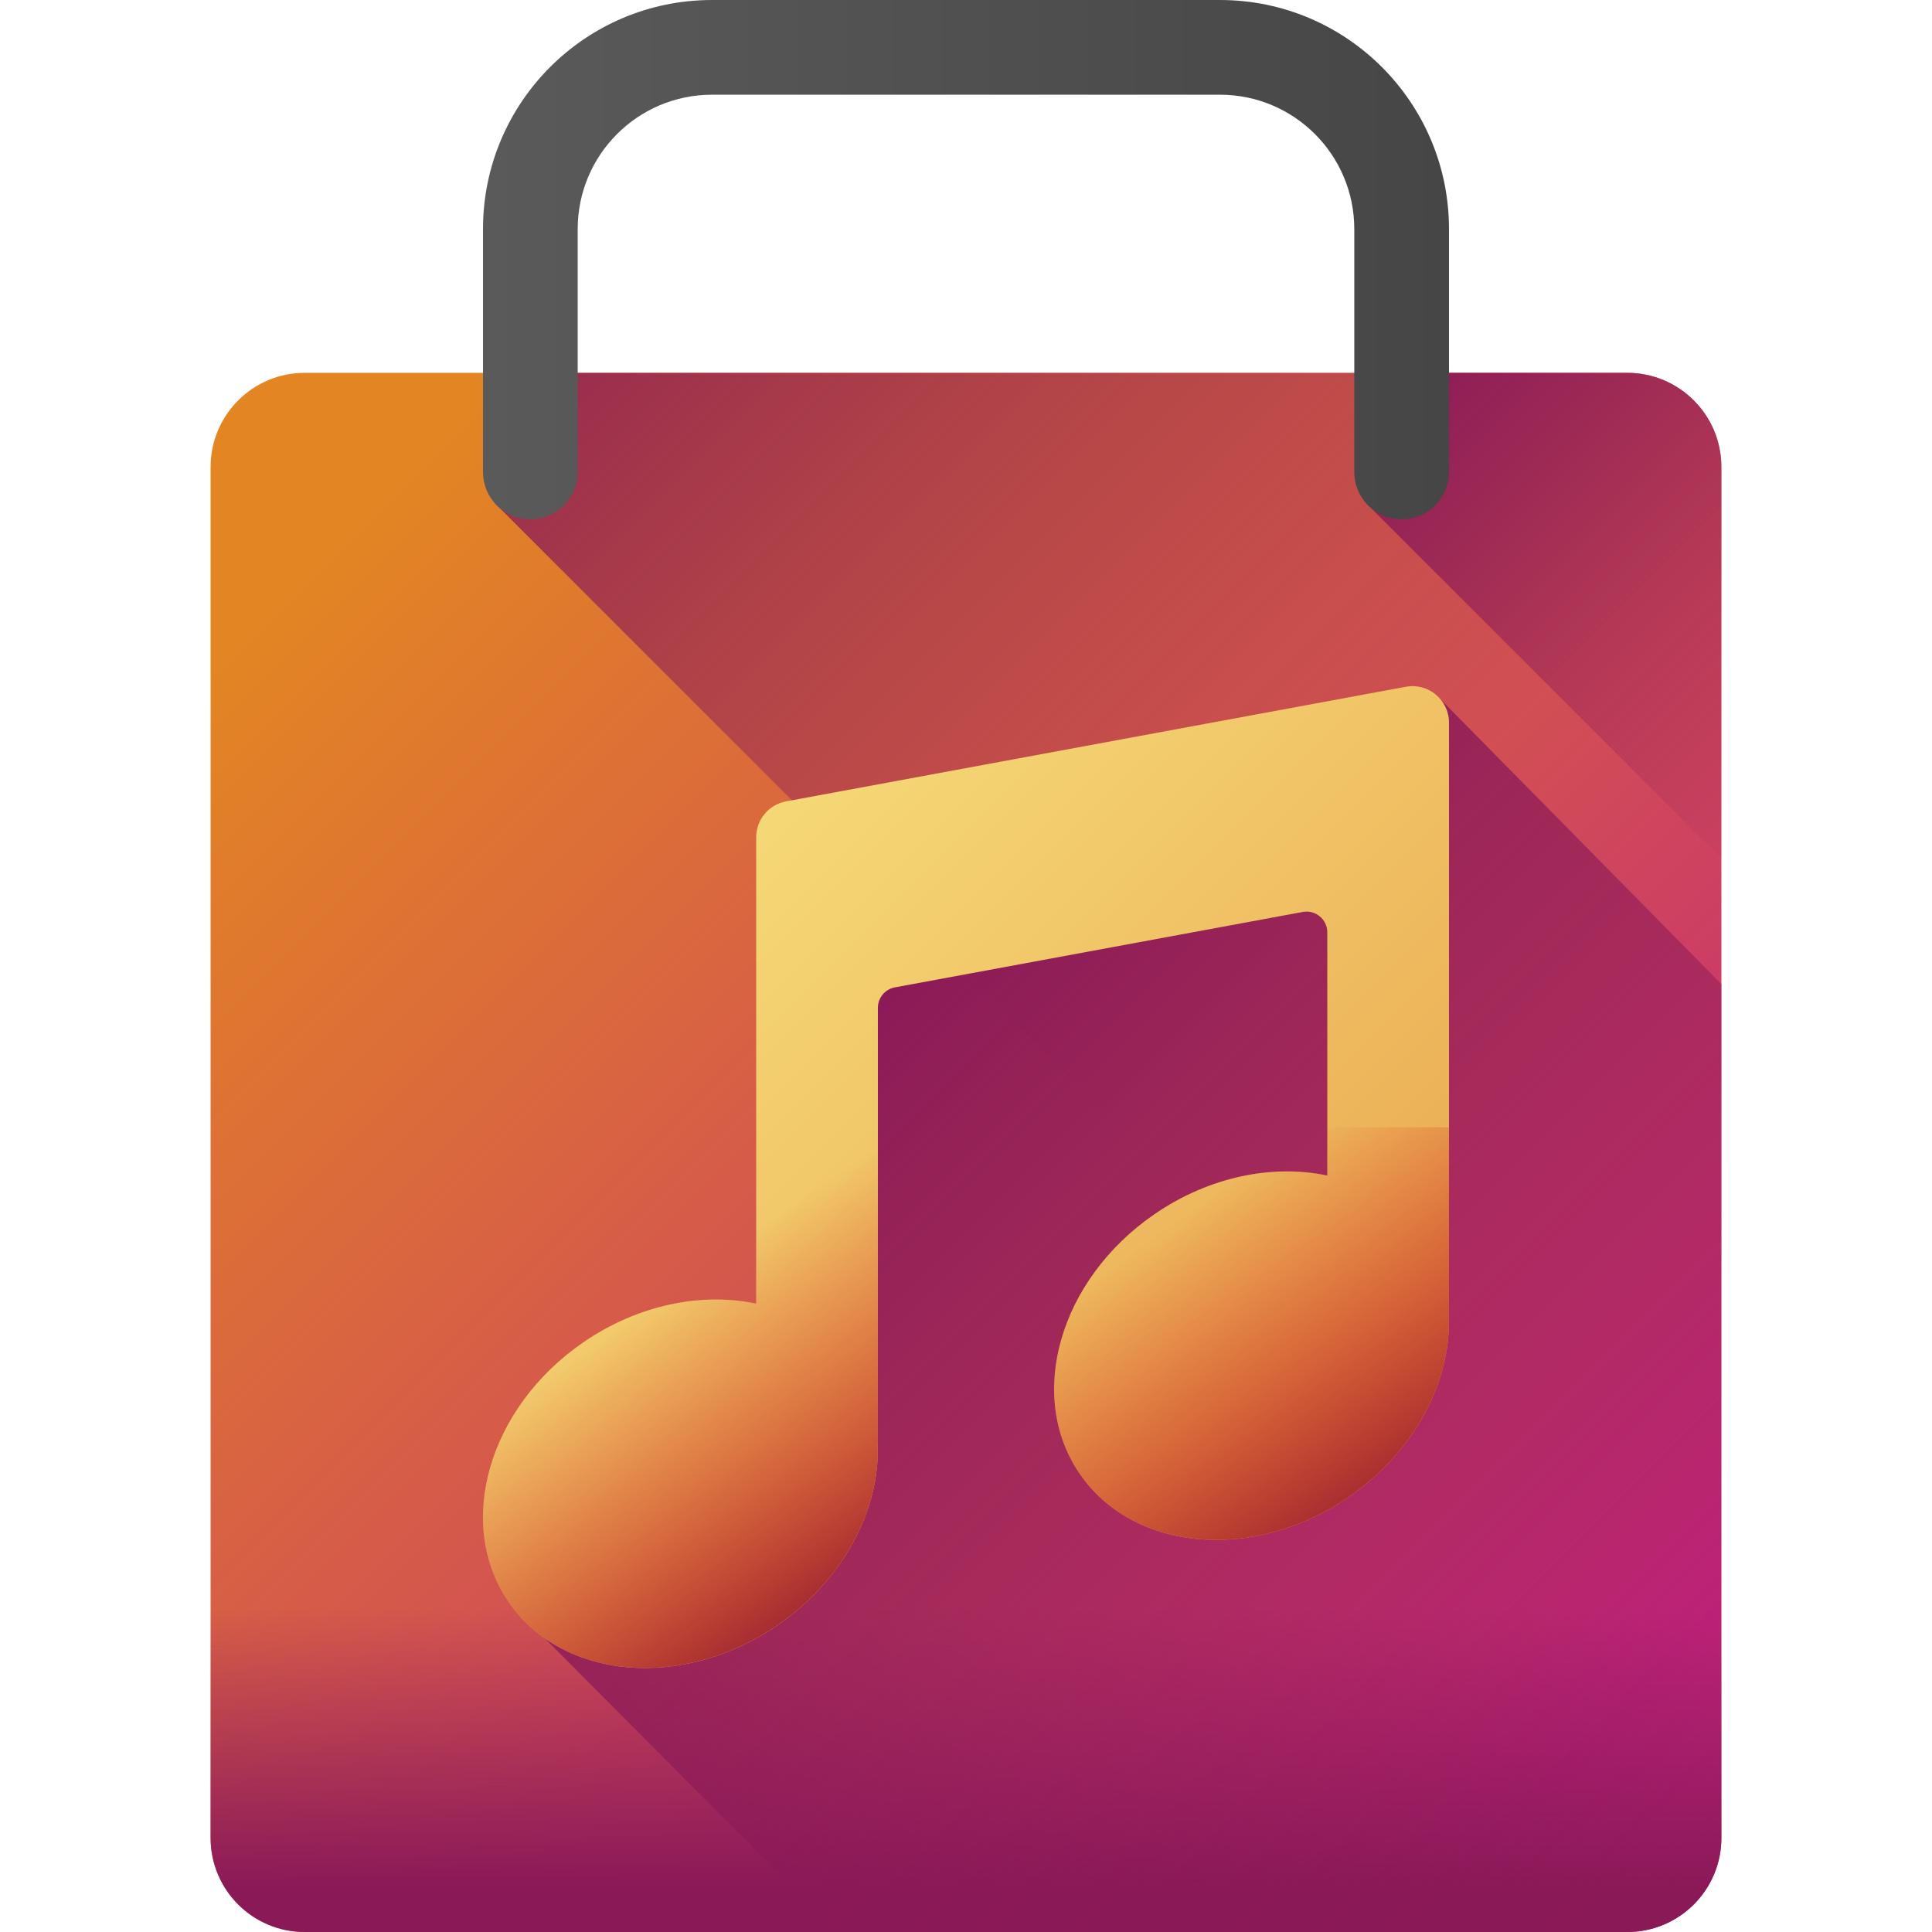 <svg id="Capa_1" enable-background="new 0 0 510 510" height="512" viewBox="0 0 510 510" width="512" xmlns="http://www.w3.org/2000/svg" xmlns:xlink="http://www.w3.org/1999/xlink"><linearGradient id="SVGID_1_" gradientUnits="userSpaceOnUse" x1="91.292" x2="414.972" y1="140.504" y2="464.184"><stop offset="0" stop-color="#e38523"/><stop offset="1" stop-color="#c4237c"/></linearGradient><linearGradient id="lg1"><stop offset="0" stop-color="#8a1958" stop-opacity="0"/><stop offset="1" stop-color="#8a1958"/></linearGradient><linearGradient id="SVGID_2_" gradientUnits="userSpaceOnUse" x1="380.138" x2="169.697" xlink:href="#lg1" y1="210.528" y2=".087"/><linearGradient id="SVGID_3_" gradientUnits="userSpaceOnUse" x1="487.638" x2="371.004" xlink:href="#lg1" y1="203.028" y2="86.394"/><linearGradient id="SVGID_4_" gradientUnits="userSpaceOnUse" x1="254.998" x2="254.998" xlink:href="#lg1" y1="424.667" y2="498.67"/><linearGradient id="SVGID_5_" gradientUnits="userSpaceOnUse" x1="446.501" x2="221.24" xlink:href="#lg1" y1="493.163" y2="267.902"/><linearGradient id="SVGID_6_" gradientUnits="userSpaceOnUse" x1="158.056" x2="407.701" y1="204.944" y2="454.589"><stop offset="0" stop-color="#f7e07d"/><stop offset="1" stop-color="#e69642"/></linearGradient><linearGradient id="lg2"><stop offset="0" stop-color="#d52c1c" stop-opacity="0"/><stop offset=".28" stop-color="#d12c1e" stop-opacity=".28"/><stop offset=".574" stop-color="#c42c23" stop-opacity=".574"/><stop offset=".872" stop-color="#af2b2c" stop-opacity=".872"/><stop offset="1" stop-color="#a42b31"/></linearGradient><linearGradient id="SVGID_7_" gradientUnits="userSpaceOnUse" x1="171.789" x2="223.122" xlink:href="#lg2" y1="344.069" y2="418.069"/><linearGradient id="SVGID_8_" gradientUnits="userSpaceOnUse" x1="316.579" x2="366.579" xlink:href="#lg2" y1="318.121" y2="391.454"/><linearGradient id="SVGID_9_" gradientUnits="userSpaceOnUse" x1="127.498" x2="382.498" y1="68.54" y2="68.54"><stop offset="0" stop-color="#5a5a5a"/><stop offset="1" stop-color="#464646"/></linearGradient><g><path d="m429.559 510h-349.122c-13.721 0-24.844-11.123-24.844-24.844v-361.891c0-13.721 11.123-24.844 24.844-24.844h349.122c13.721 0 24.844 11.123 24.844 24.844v361.891c0 13.721-11.123 24.844-24.844 24.844z" fill="url(#SVGID_1_)"/><path d="m454.408 123.26v333.36l-323.81-323.81v-34.39h298.96c13.72 0 24.85 11.12 24.85 24.84z" fill="url(#SVGID_2_)"/><path d="m454.408 226.62v-103.36c0-13.72-11.13-24.84-24.85-24.84h-68.96v34.39z" fill="url(#SVGID_3_)"/><path d="m454.403 485.156v-100.276h-398.811v100.276c0 13.721 11.123 24.844 24.844 24.844h349.122c13.722 0 24.845-11.123 24.845-24.844z" fill="url(#SVGID_4_)"/><path d="m380.304 184.64c-2.135-2.587-5.577-3.02-9.191-2.352l-163.617 30.257c-4.567.844-6.881 3.828-6.881 8.473v124.117c-14.327-3.044-31.143.224-45.684 10.237-25.04 17.243-33.839 47.923-19.653 68.524l85.688 86.104h208.593c13.721 0 24.844-11.123 24.844-24.844v-225.364z" fill="url(#SVGID_5_)"/><path d="m199.614 221.017v123.117c-14.327-3.044-31.143.224-45.684 10.237-25.04 17.244-33.839 47.923-19.653 68.524 14.187 20.601 45.986 23.323 71.027 6.079 17.44-12.01 26.989-30.535 26.394-47.635h.039v-115.304c0-2.645 1.887-4.913 4.488-5.394l107.669-19.91c3.372-.624 6.482 1.965 6.482 5.394v64.19c-14.327-3.044-31.143.224-45.684 10.237-25.04 17.243-33.839 47.923-19.653 68.524 14.187 20.601 45.986 23.323 71.027 6.079 17.44-12.01 26.989-30.535 26.394-47.635h.039v-156.76c0-6.022-5.463-10.568-11.385-9.473l-163.617 30.256c-4.568.846-7.883 4.829-7.883 9.474z" fill="url(#SVGID_6_)"/><g><path d="m199.614 344.134c-14.327-3.044-31.143.224-45.684 10.237-25.041 17.243-33.839 47.923-19.653 68.524s45.986 23.323 71.026 6.079c17.44-12.01 26.989-30.535 26.394-47.635h.039v-83.753h-32.122z" fill="url(#SVGID_7_)"/><path d="m382.498 297.586h-32.122v12.729c-14.327-3.044-31.143.224-45.684 10.237-25.04 17.243-33.839 47.923-19.653 68.523 14.187 20.601 45.986 23.323 71.026 6.08 17.44-12.01 26.989-30.535 26.394-47.635h.039z" fill="url(#SVGID_8_)"/></g><path d="m369.998 137.08c-6.904 0-12.5-5.596-12.5-12.5v-64.116c0-19.586-15.878-35.464-35.464-35.464h-134.072c-19.586 0-35.464 15.878-35.464 35.464v64.116c0 6.904-5.596 12.5-12.5 12.5-6.904 0-12.5-5.596-12.5-12.5v-64.116c0-33.394 27.07-60.464 60.463-60.464h134.073c33.393 0 60.464 27.071 60.464 60.464v64.116c0 6.903-5.597 12.5-12.5 12.5z" fill="url(#SVGID_9_)"/></g></svg>
